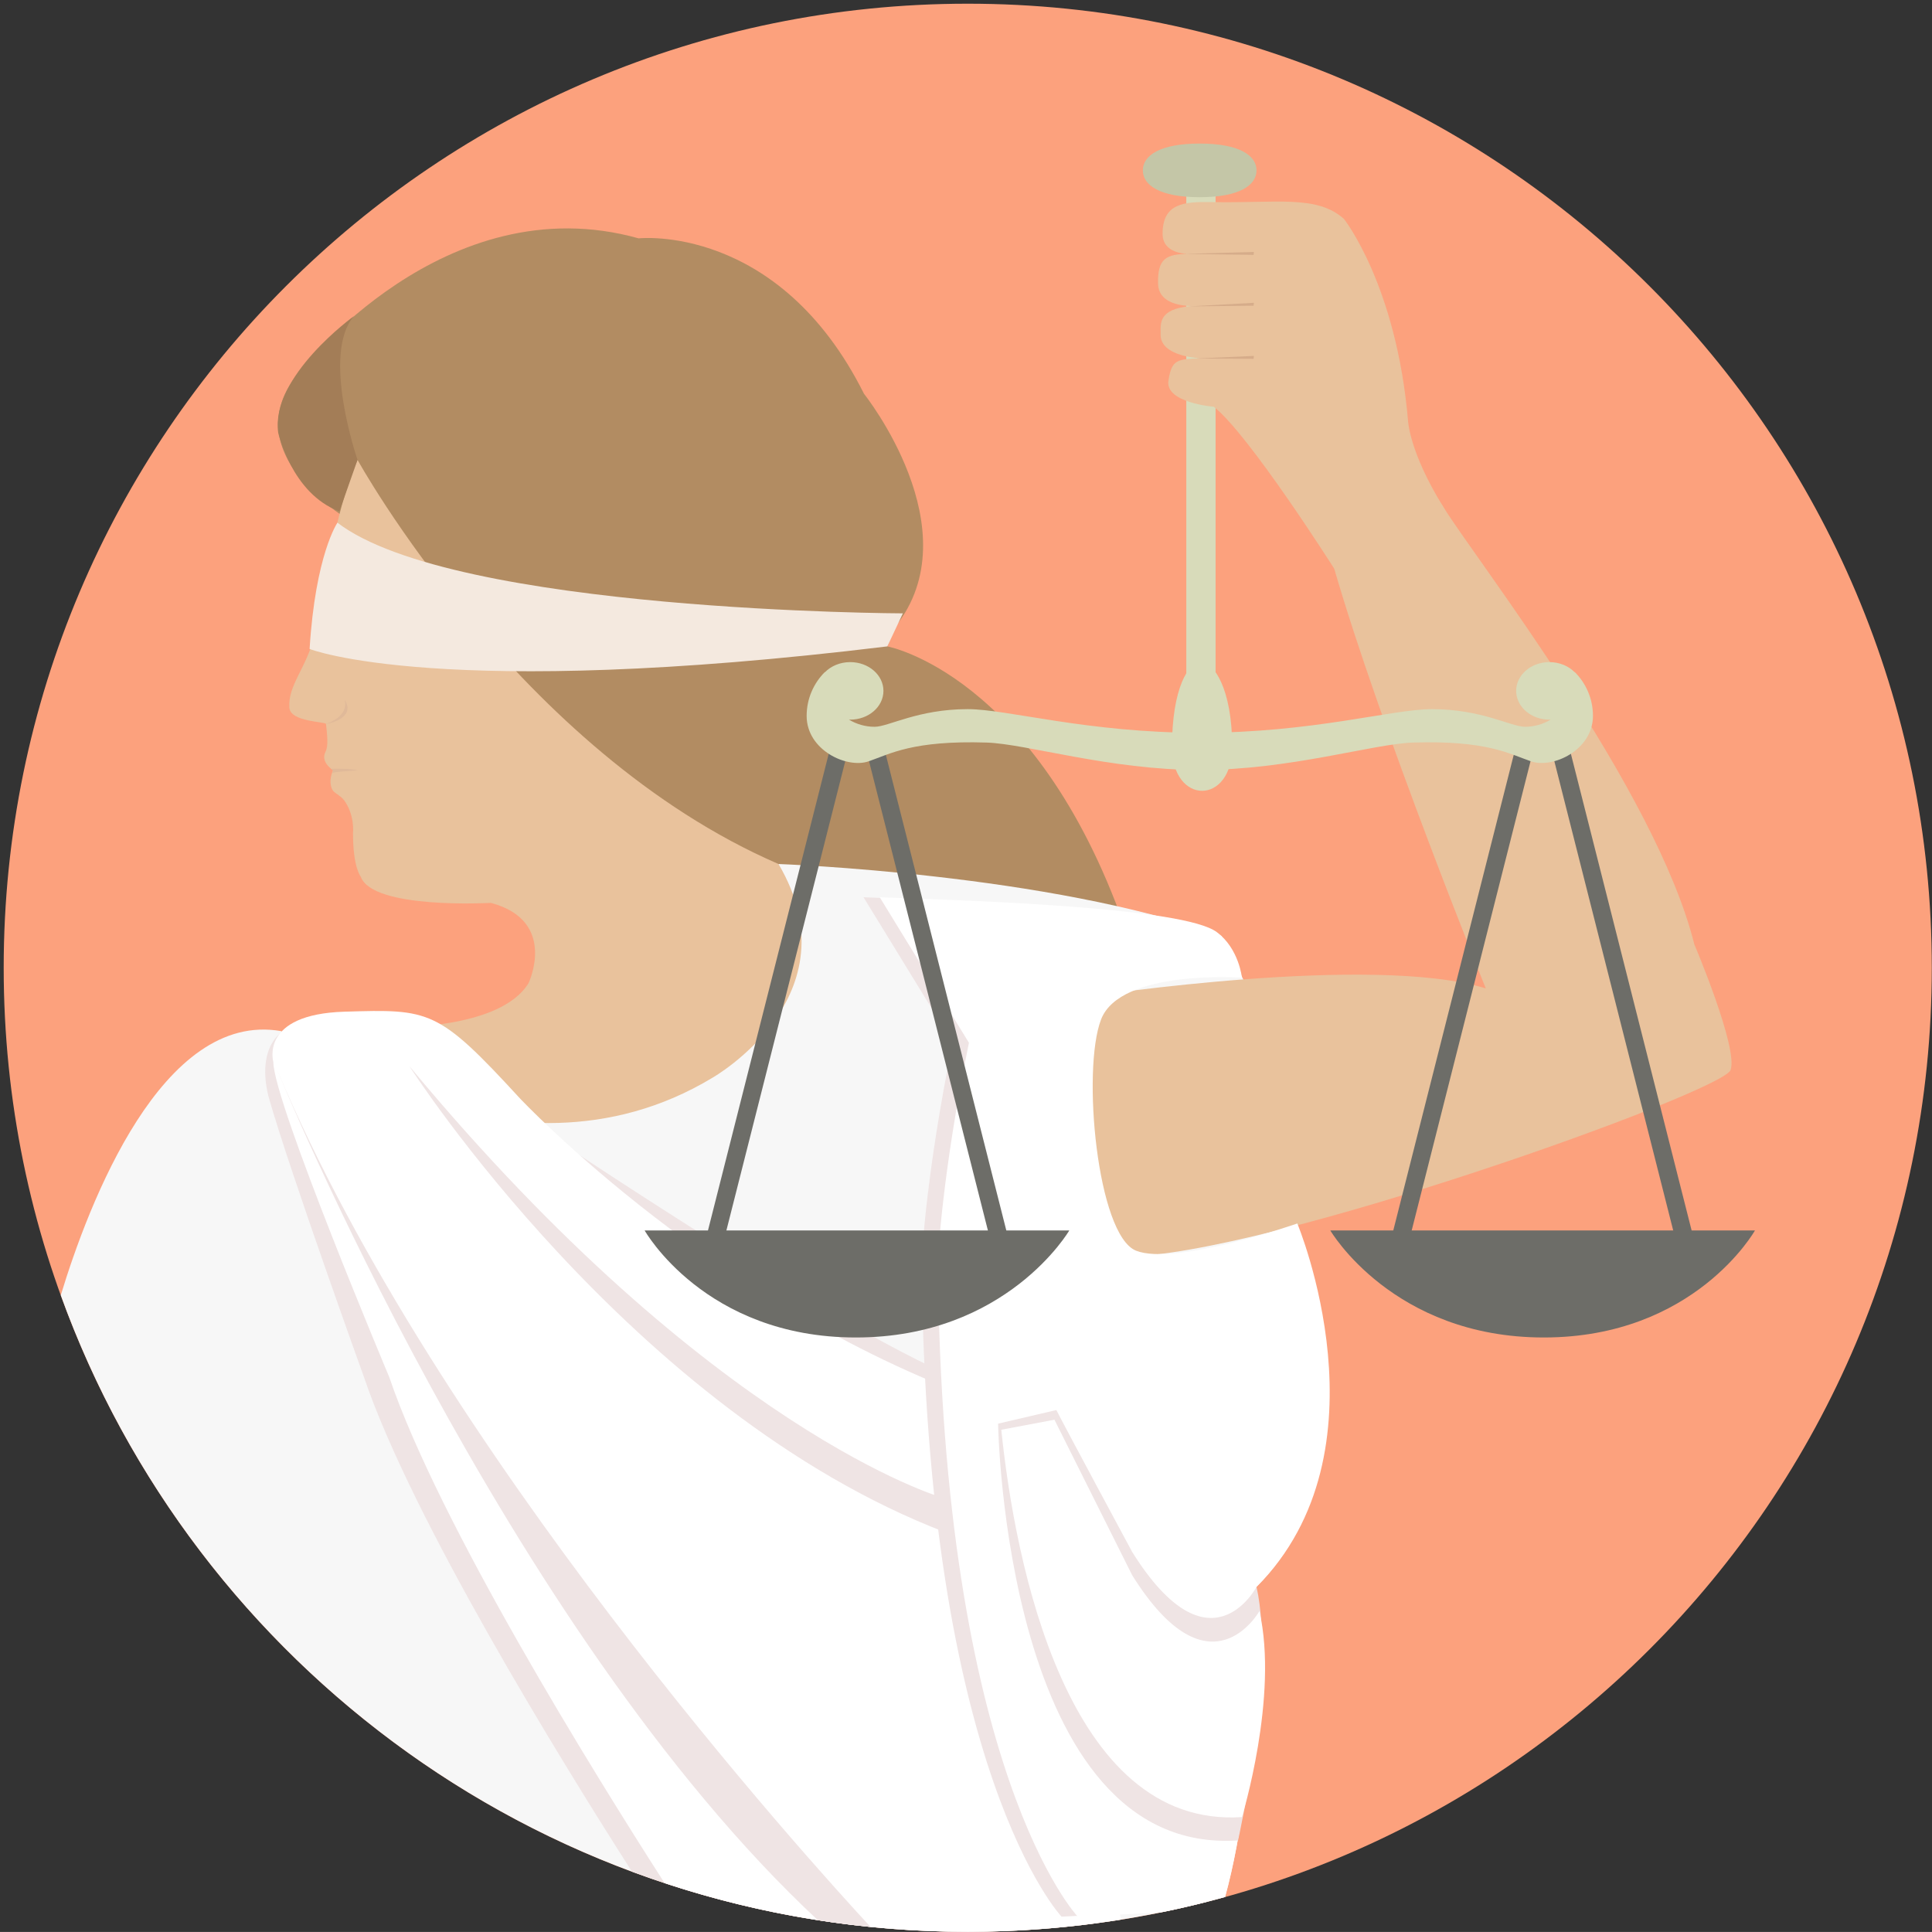 <?xml version="1.0" encoding="UTF-8" standalone="no" ?>
<!DOCTYPE svg PUBLIC "-//W3C//DTD SVG 1.1//EN" "http://www.w3.org/Graphics/SVG/1.1/DTD/svg11.dtd">
<svg xmlns="http://www.w3.org/2000/svg" xmlns:xlink="http://www.w3.org/1999/xlink" version="1.1" width="497.16" height="497.15" viewBox="0 0 497.16 497.15" xml:space="preserve">
<rect x="0" y="0" width="497.16" height="497.15" fill="#333333" stroke="none"/>
<desc>Created with Fabric.js 4.6.0</desc>
<defs>
</defs>
<g transform="matrix(1 0 0 1 249.03 249.03)" id="vU0NTzfPn_OQxY-bI2Nzk"  >
<g style="" vector-effect="non-scaling-stroke"   >
		<g transform="matrix(1 0 0 1 0 0)" id="zIecZQGcfhTssHz65ACFW"  >
<path style="stroke: none; stroke-width: 1; stroke-dasharray: none; stroke-linecap: butt; stroke-dashoffset: 0; stroke-linejoin: miter; stroke-miterlimit: 4; fill: rgb(252,161,125); fill-rule: nonzero; opacity: 1;" vector-effect="non-scaling-stroke"  transform=" translate(-248.08, -248.08)" d="M 248.083 0.002 C 111.07 0.002 0 111.062 0 248.085 C 0 385.086 111.07 496.155 248.083 496.155 C 385.089 496.155 496.158 385.086 496.158 248.085 C 496.158 111.061 385.089 0.002 248.083 0.002 z" stroke-linecap="round" />
</g>
		<g transform="matrix(1 0 0 1 -68.58 -91.97)" id="NeB_Rivr1lXcmLthkOPEl"  >
<path style="stroke: none; stroke-width: 1; stroke-dasharray: none; stroke-linecap: butt; stroke-dashoffset: 0; stroke-linejoin: miter; stroke-miterlimit: 4; fill: rgb(178,140,98); fill-rule: nonzero; opacity: 1;" vector-effect="non-scaling-stroke"  transform=" translate(-179.5, -156.11)" d="M 227.386 165.386 L 229.386 160.386 C 249.386 135.386 221.386 100.386 221.386 100.386 C 199.386 56.386 163.386 60.386 163.386 60.386 C 113.386 46.386 76.386 94.386 76.386 94.386 C 57.386 116.386 91.386 134.386 91.386 134.386 L 202.386 254.386 L 288.386 237.386 C 265.386 172.386 227.386 165.386 227.386 165.386 z" stroke-linecap="round" />
</g>
		<g transform="matrix(1 0 0 1 -101.26 -41.25)" id="8hq9hHW37qHhxaodDUVQf"  >
<path style="stroke: none; stroke-width: 1; stroke-dasharray: none; stroke-linecap: butt; stroke-dashoffset: 0; stroke-linejoin: miter; stroke-miterlimit: 4; fill: rgb(233,194,156); fill-rule: nonzero; opacity: 1;" vector-effect="non-scaling-stroke"  transform=" translate(-146.82, -206.83)" d="M 199.386 221.386 C 132.386 192.386 91.052 117.386 91.052 117.386 C 84.377 133.211 83.421 148.906 80.052 162.386 C 77.886 171.052 73.122 175.313 73.511 181.136 C 73.761 184.886 82.855 184.708 82.933 185.356 C 83.511 190.136 83.314 191.474 82.761 192.636 C 81.511 195.261 84.761 197.261 84.761 197.261 C 84.761 197.261 83.407 199.927 84.573 202.261 C 85.012 203.14 86.662 203.716 87.573 204.949 C 90.405 208.781 89.886 213.387 89.886 213.387 C 89.886 222.387 91.886 224.637 91.886 224.637 C 94.886 233.137 125.386 231.387 125.386 231.387 C 142.718 236.053 135.052 252.053 135.052 252.053 C 127.718 264.053 100.384 263.387 100.384 263.387 C 141.049 317.389 208.46 294.193 218.386 269.387 C 227.327 247.039 199.386 221.386 199.386 221.386 z" stroke-linecap="round" />
</g>
		<g transform="matrix(1 0 0 1 -70.57 110.69)" id="HX1tuKSakJwAqJ9s6cX_O"  >
<path style="stroke: none; stroke-width: 1; stroke-dasharray: none; stroke-linecap: butt; stroke-dashoffset: 0; stroke-linejoin: miter; stroke-miterlimit: 4; fill: rgb(247,247,247); fill-rule: nonzero; opacity: 1;" vector-effect="non-scaling-stroke"  transform=" translate(-177.51, -358.77)" d="M 330.386 311.387 L 287.386 323.387 L 282.386 261.387 L 320.386 253.887 L 313.386 239.887 C 269.386 223.887 199.386 221.387 199.386 221.387 C 219.386 255.387 182.386 276.387 182.386 276.387 C 129.386 308.387 71.386 264.387 71.386 264.387 C 40.774 259.03 21.876 308.725 14.691 332.348 C 49.19 427.871 140.658 496.156 248.084 496.156 C 271.02 496.156 293.221 493.029 314.303 487.204 C 323.324 454.27 322.387 407.388 322.387 407.388 C 357.386 372.387 330.386 311.387 330.386 311.387 z" stroke-linecap="round" />
</g>
		<g transform="matrix(1 0 0 1 111.46 -24.05)" id="etrsqr0xk1qCwk2MeHY28"  >
<path style="stroke: none; stroke-width: 1; stroke-dasharray: none; stroke-linecap: butt; stroke-dashoffset: 0; stroke-linejoin: miter; stroke-miterlimit: 4; fill: rgb(233,194,156); fill-rule: nonzero; opacity: 1;" vector-effect="non-scaling-stroke"  transform=" translate(-359.54, -224.02)" d="M 435.052 242.054 C 425.052 202.054 379.052 143.388 370.386 129.386 C 361.72 115.384 342.386 145.386 342.386 145.386 C 354.384 186.721 381.386 253.386 381.386 253.386 C 352.386 244.386 279.886 255.386 279.886 255.386 C 263.886 259.386 288.386 322.386 288.386 322.386 C 324.386 322.386 442.384 280.052 444.386 274.386 C 446.386 268.719 435.052 242.054 435.052 242.054 z" stroke-linecap="round" />
</g>
		<g transform="matrix(1 0 0 1 -73.71 130.18)" id="TXwhkA7ikAk_5xEEJA0yY"  >
<path style="stroke: none; stroke-width: 1; stroke-dasharray: none; stroke-linecap: butt; stroke-dashoffset: 0; stroke-linejoin: miter; stroke-miterlimit: 4; fill: rgb(239,228,228); fill-rule: nonzero; opacity: 1;" vector-effect="non-scaling-stroke"  transform=" translate(-174.37, -378.26)" d="M 249.382 355.319 C 217.677 344.128 126.29 281.649 126.29 281.649 C 97.382 251.809 85.259 262.067 85.259 262.067 C 60.886 259.385 68.386 282.051 68.386 282.051 C 73.719 300.718 92.72 353.453 92.72 353.453 C 105.072 389.822 142.669 450.93 161.669 480.676 C 188.579 490.678 217.69 496.154 248.083 496.154 C 259.394 496.154 270.522 495.382 281.433 493.915 L 249.382 355.319 z" stroke-linecap="round" />
</g>
		<g transform="matrix(1 0 0 1 -69.72 129.6)" id="hq05FbARceWtamUnFPLKW"  >
<path style="stroke: none; stroke-width: 1; stroke-dasharray: none; stroke-linecap: butt; stroke-dashoffset: 0; stroke-linejoin: miter; stroke-miterlimit: 4; fill: rgb(255,255,255); fill-rule: nonzero; opacity: 1;" vector-effect="non-scaling-stroke"  transform=" translate(-178.35, -377.68)" d="M 255.048 360.712 C 184.381 336.712 132.79 281.649 132.79 281.649 C 111.719 258.718 109.719 258.718 87.719 259.385 C 65.719 260.051 69.378 272.324 69.378 272.324 C 69.378 282.582 99.22 353.453 99.22 353.453 C 111.995 391.068 151.775 455.145 170.054 483.618 C 194.591 491.742 220.821 496.153 248.083 496.153 C 261.519 496.153 274.7 495.07 287.558 493.013 L 255.048 360.712 z" stroke-linecap="round" />
</g>
		<g transform="matrix(1 0 0 1 17.83 113.02)" id="7LCBdxov-AE7EnjfBAUvL"  >
<path style="stroke: none; stroke-width: 1; stroke-dasharray: none; stroke-linecap: butt; stroke-dashoffset: 0; stroke-linejoin: miter; stroke-miterlimit: 4; fill: rgb(239,228,228); fill-rule: nonzero; opacity: 1;" vector-effect="non-scaling-stroke"  transform=" translate(-265.91, -361.1)" d="M 247.393 231.111 C 237.906 230.579 228.883 230.206 221.267 229.945 L 244.218 267.385 C 237.218 301.385 236.218 323.385 236.218 323.385 C 237.218 455.385 272.215 492.256 272.215 492.256 L 299.069 490.898 C 302.639 490.153 306.182 489.335 309.694 488.438 C 317.488 449.447 269.989 232.377 247.393 231.111 z" stroke-linecap="round" />
</g>
		<g transform="matrix(1 0 0 1 35.25 113.02)" id="P7QQKLCNBZBaz-nL4s2XW"  >
<path style="stroke: none; stroke-width: 1; stroke-dasharray: none; stroke-linecap: butt; stroke-dashoffset: 0; stroke-linejoin: miter; stroke-miterlimit: 4; fill: rgb(255,255,255); fill-rule: nonzero; opacity: 1;" vector-effect="non-scaling-stroke"  transform=" translate(-283.33, -361.1)" d="M 332.886 313.887 C 332.886 313.887 301.386 324.887 291.386 320.887 C 281.386 316.887 277.386 274.387 282.386 261.387 C 287.386 248.387 318.636 250.637 318.636 250.637 C 318.636 250.637 317.886 243.137 312.136 238.887 C 303.689 232.644 251.52 230.838 225.435 229.947 L 248.386 267.387 C 241.386 301.387 240.386 323.387 240.386 323.387 C 241.386 455.387 276.382 492.258 276.382 492.258 L 297.759 491.176 C 303.345 490.041 308.859 488.707 314.302 487.203 C 323.323 454.269 322.386 407.387 322.386 407.387 C 357.386 372.387 332.886 313.887 332.886 313.887 z" stroke-linecap="round" />
</g>
		<g transform="matrix(1 0 0 1 -101.35 136.57)" id="SpTvVz08sZ0_St4BtqS6y"  >
<path style="stroke: none; stroke-width: 1; stroke-dasharray: none; stroke-linecap: butt; stroke-dashoffset: 0; stroke-linejoin: miter; stroke-miterlimit: 4; fill: rgb(239,228,228); fill-rule: nonzero; opacity: 1;" vector-effect="non-scaling-stroke"  transform=" translate(-146.73, -384.65)" d="M 70.386 274.387 C 70.386 274.387 129.017 418.11 209.491 493.162 C 213.978 493.863 218.505 494.449 223.069 494.906 C 207.05 477.615 111.542 372.245 70.386 274.387 z" stroke-linecap="round" />
</g>
		<g transform="matrix(1 0 0 1 -74.69 85.31)" id="wZtOCLSpH08hRH4dqkf4k"  >
<path style="stroke: none; stroke-width: 1; stroke-dasharray: none; stroke-linecap: butt; stroke-dashoffset: 0; stroke-linejoin: miter; stroke-miterlimit: 4; fill: rgb(239,228,228); fill-rule: nonzero; opacity: 1;" vector-effect="non-scaling-stroke"  transform=" translate(-173.39, -333.39)" d="M 241.386 384.387 C 241.386 384.387 182.386 367.387 104.386 273.387 C 104.386 273.387 161.386 362.387 242.386 393.387 L 241.386 384.387 z" stroke-linecap="round" />
</g>
		<g transform="matrix(1 0 0 1 41.77 169.24)" id="ZEx0ksuAY2afvWJRGfr1B"  >
<path style="stroke: none; stroke-width: 1; stroke-dasharray: none; stroke-linecap: butt; stroke-dashoffset: 0; stroke-linejoin: miter; stroke-miterlimit: 4; fill: rgb(239,228,228); fill-rule: nonzero; opacity: 1;" vector-effect="non-scaling-stroke"  transform=" translate(-289.85, -417.31)" d="M 322.386 407.387 C 322.386 407.387 310.386 430.387 290.386 398.387 C 290.386 398.387 272.886 365.887 270.886 361.887 L 255.886 365.387 C 255.886 365.387 257.636 476.637 317.636 472.637 C 317.636 472.637 327.386 429.387 322.386 407.387 z" stroke-linecap="round" />
</g>
		<g transform="matrix(1 0 0 1 42.57 167.48)" id="LCz77sZ-1WAXLLBxgJUU9"  >
<path style="stroke: none; stroke-width: 1; stroke-dasharray: none; stroke-linecap: butt; stroke-dashoffset: 0; stroke-linejoin: miter; stroke-miterlimit: 4; fill: rgb(255,255,255); fill-rule: nonzero; opacity: 1;" vector-effect="non-scaling-stroke"  transform=" translate(-290.65, -415.56)" d="M 323.136 413.637 C 323.136 413.637 310.386 436.387 290.386 404.387 C 290.386 404.387 272.386 368.387 270.386 364.387 L 256.714 366.965 C 260.23 401.231 273.636 469.637 318.636 466.637 C 318.636 466.637 328.136 435.637 323.136 413.637 z" stroke-linecap="round" />
</g>
		<g transform="matrix(1 0 0 1 -93.03 -95.41)" id="cJqkAAlewXSN21SsY6qE_"  >
<path style="stroke: none; stroke-width: 1; stroke-dasharray: none; stroke-linecap: butt; stroke-dashoffset: 0; stroke-linejoin: miter; stroke-miterlimit: 4; fill: rgb(244,233,223); fill-rule: nonzero; opacity: 1;" vector-effect="non-scaling-stroke"  transform=" translate(-155.05, -152.67)" d="M 85.886 133.552 C 85.886 133.552 80.219 141.719 78.719 166.052 C 78.719 166.052 112.386 179.386 227.386 165.386 L 231.386 156.886 C 231.386 156.886 115.886 156.552 85.886 133.552 z" stroke-linecap="round" />
</g>
		<g transform="matrix(1 0 0 1 -160.4 -50.64)" id="p5r9grGaW8AhEATx8MC6e"  >
<path style="stroke: none; stroke-width: 1; stroke-dasharray: none; stroke-linecap: butt; stroke-dashoffset: 0; stroke-linejoin: miter; stroke-miterlimit: 4; fill: rgb(224,185,153); fill-rule: nonzero; opacity: 1;" vector-effect="non-scaling-stroke"  transform=" translate(-87.68, -197.44)" d="M 91.052 197.302 C 89.469 196.719 84.302 196.886 84.302 196.886 C 85.094 197.386 84.511 198.011 84.511 198.011 C 84.677 197.636 91.052 197.302 91.052 197.302 z" stroke-linecap="round" />
</g>
		<g transform="matrix(1 0 0 1 -162.38 -65.88)" id="P0fwIOuSRHMIEKut5OnUS"  >
<path style="stroke: none; stroke-width: 1; stroke-dasharray: none; stroke-linecap: butt; stroke-dashoffset: 0; stroke-linejoin: miter; stroke-miterlimit: 4; fill: rgb(224,185,153); fill-rule: nonzero; opacity: 1;" vector-effect="non-scaling-stroke"  transform=" translate(-85.7, -182.2)" d="M 87.719 179.052 C 87.719 179.052 89.302 183.052 82.933 185.356 C 82.932 185.355 90.906 184.114 87.719 179.052 z" stroke-linecap="round" />
</g>
		<g transform="matrix(1 0 0 1 60.01 -130.82)" id="nfDPKLCwk44WkLhndwdMR"  >
<path style="stroke: none; stroke-width: 1; stroke-dasharray: none; stroke-linecap: butt; stroke-dashoffset: 0; stroke-linejoin: miter; stroke-miterlimit: 4; fill: rgb(216,219,186); fill-rule: nonzero; opacity: 1;" vector-effect="non-scaling-stroke"  transform=" translate(-3.77, -75.13)" d="M 0 150.25 L 0 0 L 7.537 0 L 7.537 150.25 z" stroke-linecap="round" />
</g>
		<g transform="matrix(1 0 0 1 60.3 -62.13)" id="APqJK5gfiasoPbDeQoDRZ"  >
<path style="stroke: none; stroke-width: 1; stroke-dasharray: none; stroke-linecap: butt; stroke-dashoffset: 0; stroke-linejoin: miter; stroke-miterlimit: 4; fill: rgb(216,219,186); fill-rule: nonzero; opacity: 1;" vector-effect="non-scaling-stroke"  transform=" translate(-308.37, -185.95)" d="M 308.083 169.356 C 304.895 169.356 300.634 176.114 300.634 191.219 C 300.634 206.324 316.114 206.324 316.114 191.219 C 316.114 176.114 311.272 169.356 308.083 169.356 z" stroke-linecap="round" />
</g>
		<g transform="matrix(1 0 0 1 59.68 -205.19)" id="cVnJ_vEIeGf9qZDB1R14s"  >
<path style="stroke: none; stroke-width: 1; stroke-dasharray: none; stroke-linecap: butt; stroke-dashoffset: 0; stroke-linejoin: miter; stroke-miterlimit: 4; fill: rgb(196,198,167); fill-rule: nonzero; opacity: 1;" vector-effect="non-scaling-stroke"  transform=" translate(-307.76, -42.88)" d="M 307.761 35.983 C 297.505 35.983 293.136 39.073 293.136 42.885 C 293.136 46.696 297.505 49.786 307.761 49.786 C 318.015 49.786 322.386 46.695 322.386 42.885 C 322.386 39.073 318.015 35.983 307.761 35.983 z" stroke-linecap="round" />
</g>
		<g transform="matrix(1 0 0 1 127.16 7.24)" id="uerptvvnbTb1erinJ8tGX"  >
<path style="stroke: none; stroke-width: 1; stroke-dasharray: none; stroke-linecap: butt; stroke-dashoffset: 0; stroke-linejoin: miter; stroke-miterlimit: 4; fill: rgb(109,109,104); fill-rule: nonzero; opacity: 1;" vector-effect="non-scaling-stroke"  transform=" translate(-375.24, -255.32)" d="M 391.766 191.366 C 390.582 190.886 389.227 191.455 388.745 192.641 L 357.438 316.251 C 356.956 317.439 357.526 318.791 358.713 319.272 C 358.999 319.389 359.293 319.444 359.585 319.444 C 360.5 319.444 361.368 318.897 361.734 317.997 L 393.041 194.388 C 393.524 193.2 392.954 191.848 391.766 191.366 z" stroke-linecap="round" />
</g>
		<g transform="matrix(1 0 0 1 168.61 7.24)" id="mF6hEoGFGo2GxvDCH28mh"  >
<path style="stroke: none; stroke-width: 1; stroke-dasharray: none; stroke-linecap: butt; stroke-dashoffset: 0; stroke-linejoin: miter; stroke-miterlimit: 4; fill: rgb(109,109,104); fill-rule: nonzero; opacity: 1;" vector-effect="non-scaling-stroke"  transform=" translate(-416.69, -255.32)" d="M 434.497 316.251 L 403.188 192.641 C 402.706 191.454 401.351 190.885 400.167 191.366 C 398.98 191.847 398.408 193.2 398.891 194.387 L 430.2 317.996 C 430.565 318.896 431.432 319.443 432.348 319.443 C 432.639 319.443 432.934 319.388 433.22 319.271 C 434.407 318.792 434.978 317.438 434.497 316.251 z" stroke-linecap="round" />
</g>
		<g transform="matrix(1 0 0 1 147.94 81.37)" id="yqjBMHaG2OlpG6icoGWe9"  >
<path style="stroke: none; stroke-width: 1; stroke-dasharray: none; stroke-linecap: butt; stroke-dashoffset: 0; stroke-linejoin: miter; stroke-miterlimit: 4; fill: rgb(109,109,104); fill-rule: nonzero; opacity: 1;" vector-effect="non-scaling-stroke"  transform=" translate(-396.02, -329.44)" d="M 341.381 315.675 C 341.381 315.675 357.461 343.214 396.306 343.214 C 435.151 343.214 450.651 315.675 450.651 315.675 L 341.381 315.675 z" stroke-linecap="round" />
</g>
		<g transform="matrix(1 0 0 1 110.3 -64.77)" id="8Shw9SHIOXr3sP_UiMKpY"  >
<path style="stroke: none; stroke-width: 1; stroke-dasharray: none; stroke-linecap: butt; stroke-dashoffset: 0; stroke-linejoin: miter; stroke-miterlimit: 4; fill: rgb(216,219,186); fill-rule: nonzero; opacity: 1;" vector-effect="non-scaling-stroke"  transform=" translate(-358.38, -183.31)" d="M 404.263 171.97 C 404.265 171.993 404.264 172.017 404.266 172.041 C 402.698 170.444 400.365 169.43 397.755 169.43 C 393.032 169.43 389.203 172.745 389.203 176.833 C 389.203 180.923 393.032 184.237 397.755 184.237 C 397.869 184.237 397.981 184.227 398.093 184.223 C 396.158 185.39 393.899 186.074 391.474 186.074 C 387.899 186.074 380.318 181.532 367.51 181.532 C 357.364 181.532 336.79 187.62 307.794 187.62 L 307.794 197.186 C 331.034 197.186 352.421 190.453 362.679 190.132 C 381.658 189.539 387.416 193.031 393.021 194.963 C 398.626 196.895 408.964 192.076 408.964 183.271 C 408.964 178.853 407.166 174.856 404.263 171.97 z" stroke-linecap="round" />
</g>
		<g transform="matrix(1 0 0 1 -7.73 7.24)" id="s4cXdMO4yGP3qeAhu5CuR"  >
<path style="stroke: none; stroke-width: 1; stroke-dasharray: none; stroke-linecap: butt; stroke-dashoffset: 0; stroke-linejoin: miter; stroke-miterlimit: 4; fill: rgb(109,109,104); fill-rule: nonzero; opacity: 1;" vector-effect="non-scaling-stroke"  transform=" translate(-240.35, -255.32)" d="M 258.149 316.251 L 226.842 192.642 C 226.36 191.455 225.004 190.886 223.821 191.367 C 222.633 191.848 222.063 193.201 222.544 194.388 L 253.853 317.997 C 254.219 318.897 255.086 319.444 256.002 319.444 C 256.292 319.444 256.588 319.389 256.874 319.272 C 258.059 318.792 258.632 317.438 258.149 316.251 z" stroke-linecap="round" />
</g>
		<g transform="matrix(1 0 0 1 -49.19 7.24)" id="iGuSRadnTaJKUPpDa9b3M"  >
<path style="stroke: none; stroke-width: 1; stroke-dasharray: none; stroke-linecap: butt; stroke-dashoffset: 0; stroke-linejoin: miter; stroke-miterlimit: 4; fill: rgb(109,109,104); fill-rule: nonzero; opacity: 1;" vector-effect="non-scaling-stroke"  transform=" translate(-198.89, -255.32)" d="M 215.42 191.366 C 214.236 190.886 212.882 191.455 212.399 192.641 L 181.09 316.25 C 180.608 317.438 181.18 318.79 182.366 319.271 C 182.652 319.388 182.947 319.443 183.238 319.443 C 184.153 319.443 185.021 318.896 185.386 317.996 L 216.695 194.387 C 217.179 193.2 216.606 191.848 215.42 191.366 z" stroke-linecap="round" />
</g>
		<g transform="matrix(1 0 0 1 -28.51 81.37)" id="aVN8Ww1tCeMFI3G2j2GGr"  >
<path style="stroke: none; stroke-width: 1; stroke-dasharray: none; stroke-linecap: butt; stroke-dashoffset: 0; stroke-linejoin: miter; stroke-miterlimit: 4; fill: rgb(109,109,104); fill-rule: nonzero; opacity: 1;" vector-effect="non-scaling-stroke"  transform=" translate(-219.57, -329.44)" d="M 164.936 315.675 C 164.936 315.675 180.436 343.214 219.282 343.214 C 258.127 343.214 274.206 315.675 274.206 315.675 L 164.936 315.675 z" stroke-linecap="round" />
</g>
		<g transform="matrix(1 0 0 1 9.13 -64.77)" id="f4ApKAIZ-e2ZF1BItrMol"  >
<path style="stroke: none; stroke-width: 1; stroke-dasharray: none; stroke-linecap: butt; stroke-dashoffset: 0; stroke-linejoin: miter; stroke-miterlimit: 4; fill: rgb(216,219,186); fill-rule: nonzero; opacity: 1;" vector-effect="non-scaling-stroke"  transform=" translate(-257.21, -183.31)" d="M 248.077 181.532 C 235.269 181.532 227.689 186.074 224.114 186.074 C 221.689 186.074 219.429 185.39 217.495 184.223 C 217.607 184.227 217.719 184.237 217.833 184.237 C 222.556 184.237 226.385 180.923 226.385 176.833 C 226.385 172.745 222.556 169.43 217.833 169.43 C 215.224 169.43 212.89 170.445 211.322 172.041 C 211.324 172.017 211.323 171.993 211.325 171.97 C 208.422 174.857 206.624 178.854 206.624 183.272 C 206.624 192.078 216.963 196.896 222.567 194.964 C 228.171 193.032 233.93 189.54 252.909 190.133 C 263.166 190.453 284.554 197.187 307.794 197.187 L 307.794 187.621 C 278.798 187.62 258.224 181.532 248.077 181.532 z" stroke-linecap="round" />
</g>
		<g transform="matrix(1 0 0 1 86.5 -147.97)" id="uhCQp5Yla2JbjyUTFaxln"  >
<path style="stroke: none; stroke-width: 1; stroke-dasharray: none; stroke-linecap: butt; stroke-dashoffset: 0; stroke-linejoin: miter; stroke-miterlimit: 4; fill: rgb(233,194,156); fill-rule: nonzero; opacity: 1;" vector-effect="non-scaling-stroke"  transform=" translate(-334.58, -100.11)" d="M 370.386 129.386 C 361.72 115.384 361.386 107.386 361.386 107.386 C 358.386 72.386 344.886 55.386 344.886 55.386 C 337.886 49.136 327.719 51.386 310.886 51.052 C 303.657 50.909 298.219 51.37 298.219 59.219 C 298.219 64.264 304.141 64.393 304.954 64.387 C 299.114 64.4 296.905 65.582 297.052 72.052 C 297.157 76.635 301.913 77.67 305.467 77.802 C 297.01 78.615 297.719 82.274 297.719 85.219 C 297.719 90.886 307.886 91.219 307.886 91.219 C 302.052 91.552 300.545 91.437 299.719 97.052 C 298.886 102.718 311.386 103.719 311.386 103.719 C 320.386 110.719 342.386 145.386 342.386 145.386 C 352.886 155.886 379.052 143.388 370.386 129.386 z" stroke-linecap="round" />
</g>
		<g transform="matrix(1 0 0 1 64.68 -183.82)" id="6omoG5bChsDPV_R44O2TU"  >
<path style="stroke: none; stroke-width: 1; stroke-dasharray: none; stroke-linecap: butt; stroke-dashoffset: 0; stroke-linejoin: miter; stroke-miterlimit: 4; fill: rgb(214,172,138); fill-rule: nonzero; opacity: 1;" vector-effect="non-scaling-stroke"  transform=" translate(-312.76, -64.26)" d="M 303.802 64.386 L 321.636 64.636 L 321.719 63.886 z" stroke-linecap="round" />
</g>
		<g transform="matrix(1 0 0 1 65.39 -170.65)" id="dcrUMs5h4dCLns-ZxTehu"  >
<path style="stroke: none; stroke-width: 1; stroke-dasharray: none; stroke-linecap: butt; stroke-dashoffset: 0; stroke-linejoin: miter; stroke-miterlimit: 4; fill: rgb(214,172,138); fill-rule: nonzero; opacity: 1;" vector-effect="non-scaling-stroke"  transform=" translate(-313.47, -77.43)" d="M 305.219 77.886 L 321.636 77.719 L 321.719 76.969 z" stroke-linecap="round" />
</g>
		<g transform="matrix(1 0 0 1 66.22 -157.07)" id="nQd9gLTMIR4I-0kgn_yVQ"  >
<path style="stroke: none; stroke-width: 1; stroke-dasharray: none; stroke-linecap: butt; stroke-dashoffset: 0; stroke-linejoin: miter; stroke-miterlimit: 4; fill: rgb(214,172,138); fill-rule: nonzero; opacity: 1;" vector-effect="non-scaling-stroke"  transform=" translate(-314.3, -91.01)" d="M 306.886 91.302 L 321.636 91.386 L 321.719 90.636 z" stroke-linecap="round" />
</g>
		<g transform="matrix(1 0 0 1 -167.3 -142.57)" id="EJdB4Ll6LxcPmbXAKfUtY"  >
<path style="stroke: none; stroke-width: 1; stroke-dasharray: none; stroke-linecap: butt; stroke-dashoffset: 0; stroke-linejoin: miter; stroke-miterlimit: 4; fill: rgb(163,125,87); fill-rule: nonzero; opacity: 1;" vector-effect="non-scaling-stroke"  transform=" translate(-80.78, -105.51)" d="M 90.136 80.386 C 90.136 80.386 68.636 95.886 70.636 110.386 C 70.636 110.386 74.136 126.136 86.386 130.636 L 91.052 117.386 C 91.052 117.386 81.636 90.136 90.136 80.386 z" stroke-linecap="round" />
</g>
</g>
</g>
</svg>
